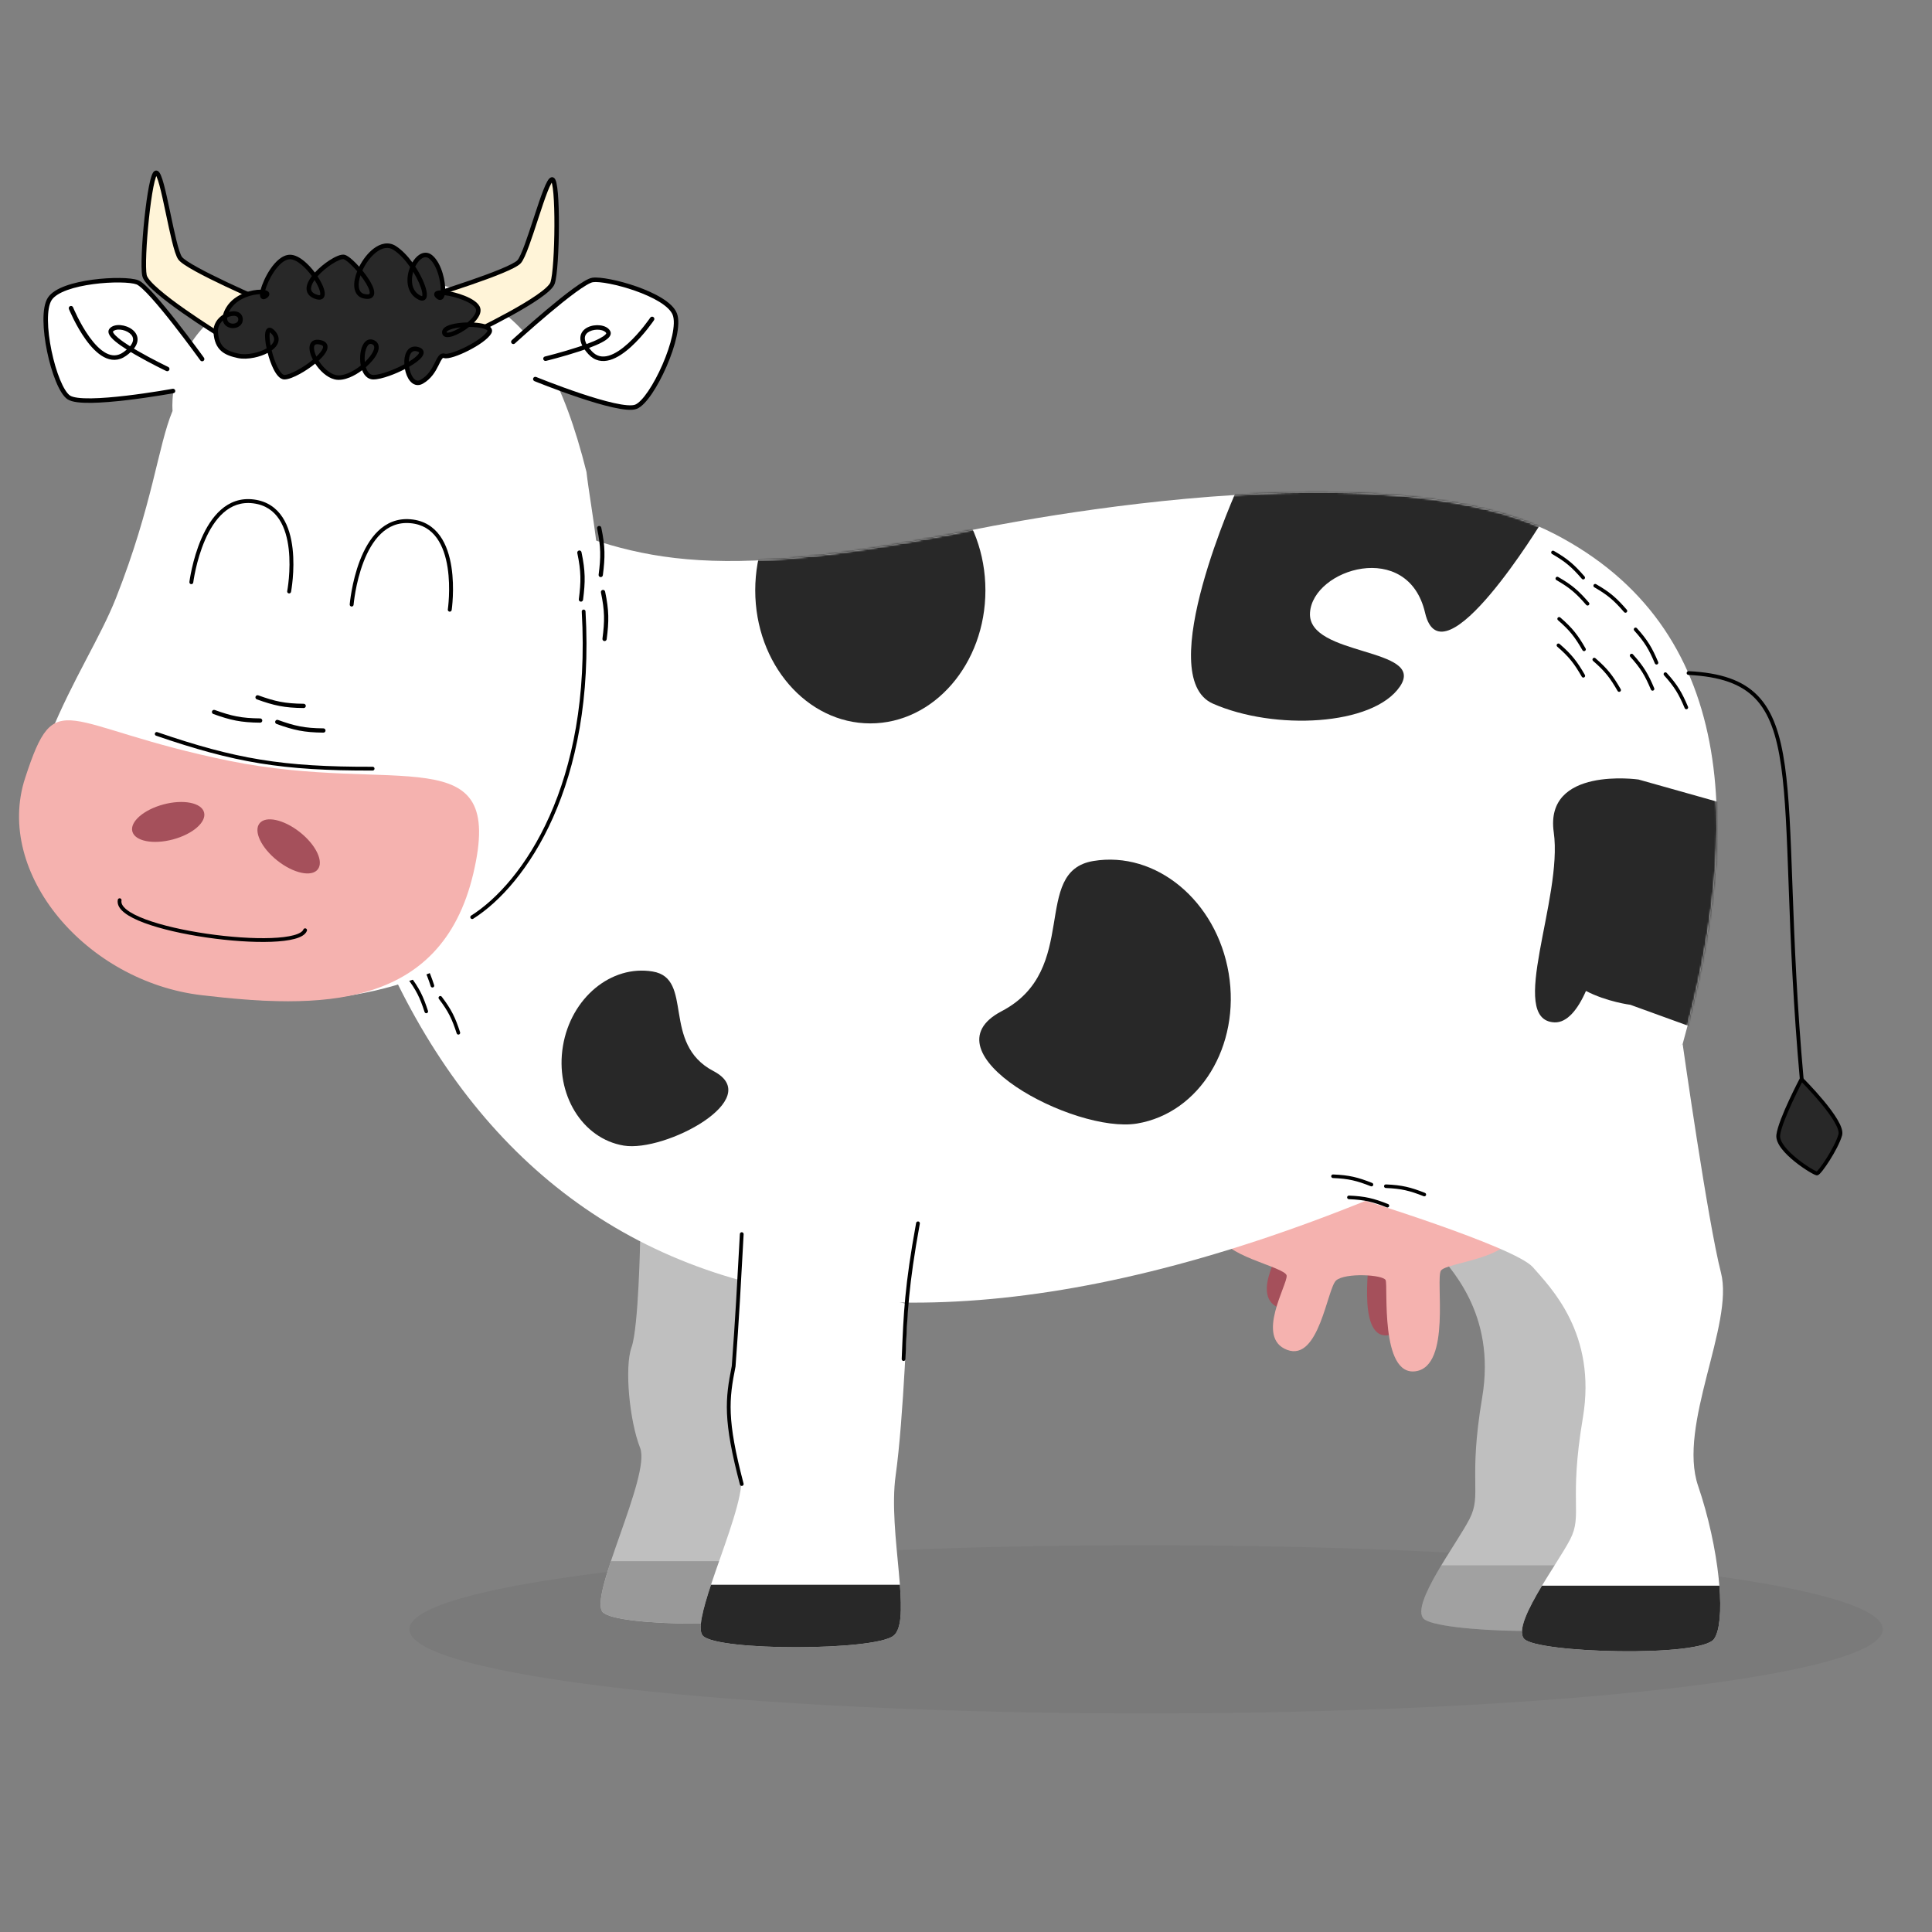 <svg width="1024" height="1024" viewBox="0 0 1024 1024" fill="none" xmlns="http://www.w3.org/2000/svg">
<rect x="0" y="0" width="1024" height="1024" fill="#808080" stroke="none"/>
<path d="M997.923 863.573C997.923 888.19 823.108 908.147 607.462 908.147C391.816 908.147 217 888.19 217 863.573C217 838.956 391.816 819 607.462 819C823.108 819 997.923 838.956 997.923 863.573Z" fill="black" fill-opacity="0.05"/>
<path d="M421.678 769.471C425.937 739.173 428.066 678.742 428.066 678.742L339.302 656.96C339.302 656.96 338.483 703.635 334.716 714.116C330.95 724.598 333.57 752.93 339.302 767.506C345.034 782.081 311.789 846.279 319.486 854.468C327.183 862.656 410.379 862.493 420.532 854.468C430.686 846.443 417.42 799.768 421.678 769.471Z" fill="#BFBFBF"/>
<path d="M319.486 854.468C327.183 862.656 410.379 862.493 420.532 854.468C424.856 851.051 424.933 840.627 423.925 827.444H323.802C319.435 840.586 316.617 851.416 319.486 854.468Z" fill="#999999"/>
<path d="M858.786 663.778C851.744 636.428 838.478 542.588 838.478 542.588L661.442 622.999C664.241 623.551 749.665 650.068 759.049 660.83C768.434 671.592 793.114 696.041 785.58 740.75C778.047 785.46 785.58 792.01 778.866 805.112C772.151 818.214 747.749 850.313 754.464 857.846C761.178 865.38 848.468 867.836 855.183 857.846C861.897 847.856 857.639 808.879 846.667 776.78C835.694 744.681 865.828 691.128 858.786 663.778Z" fill="#BFBFBF"/>
<path d="M754.464 857.846C761.178 865.38 848.468 867.836 855.183 857.846C858.232 853.31 859.018 842.795 857.941 829.661H763.928C756.724 841.66 750.696 853.619 754.464 857.846Z" fill="#282828" fill-opacity="0.2"/>
<path d="M680.373 656.156C680.286 651.823 649.939 643.579 652.917 633.571C655.895 623.562 688.441 590.566 719.725 595.172C751.008 599.778 784.918 625.318 786.643 640.416C788.368 655.514 754.812 655.064 751.788 659.026C748.763 662.989 751.994 706.49 735.228 707.776C718.462 709.063 726.694 664.634 725.814 661.821C724.935 659.009 707.498 656.674 702.969 660.25C698.441 663.825 691.163 699.879 676.958 692.774C662.753 685.669 680.46 660.488 680.373 656.156Z" fill="#A5505B"/>
<path d="M681.947 676.094C681.36 671.477 645.816 665.109 648.085 654.189C650.354 643.27 683.763 605.447 719.966 607.857C756.169 610.267 797.727 634.808 801.395 650.783C805.063 666.758 766.736 668.966 763.732 673.437C760.729 677.908 769.314 724.075 750.334 726.791C731.354 729.507 735.74 681.431 734.42 678.5C733.1 675.569 712.946 674.474 708.184 678.653C703.421 682.831 699.18 721.893 682.176 715.448C665.173 709.002 682.535 680.711 681.947 676.094Z" fill="#F5B2AF"/>
<path d="M891.812 553.434C513.897 770.915 292.401 711.144 202 502.5L269.513 268.891C332.35 293.905 363.284 310.801 505.179 282.975C505.179 282.975 727.907 233.352 823.877 282.975C919.847 332.597 924.289 437.119 891.812 553.434Z" fill="white"/>
<mask id="mask0_563_1846" style="mask-type:alpha" maskUnits="userSpaceOnUse" x="217" y="260" width="694" height="435">
<path d="M891.812 553.434C513.897 770.915 307.671 720.243 217.27 511.599L269.513 268.89C332.35 293.904 363.284 310.801 505.179 282.975C505.179 282.975 727.907 233.352 823.877 282.975C919.847 332.597 924.289 437.119 891.812 553.434Z" fill="white"/>
</mask>
<g mask="url(#mask0_563_1846)">
<path d="M522.288 312.888C522.288 351.841 494.978 383.418 461.289 383.418C427.6 383.418 400.29 351.841 400.29 312.888C400.29 273.935 427.6 242.358 461.289 242.358C494.978 242.358 522.288 273.935 522.288 312.888Z" fill="#282828"/>
<path d="M530.893 535.955C572.91 513.992 546.233 461.894 579.463 456.354C612.693 450.814 644.824 477.471 651.23 515.893C657.636 554.315 635.89 589.954 602.66 595.494C569.43 601.034 488.877 557.918 530.893 535.955Z" fill="#282828"/>
<path d="M378.162 567.705C350.303 553.143 367.991 518.6 345.958 514.926C323.925 511.253 302.62 528.927 298.373 554.403C294.126 579.879 308.544 603.509 330.577 607.182C352.61 610.856 406.021 582.268 378.162 567.705Z" fill="#282828"/>
<path d="M642.856 372.934C610.45 358.637 656.2 258.084 656.2 258.084L716.246 203.28L817.752 275.717C817.752 275.717 764.378 363.879 755.323 324.802C746.268 285.724 695.754 301.451 694.324 324.802C692.894 348.153 756.276 342.911 741.979 363.879C727.683 384.848 675.262 387.23 642.856 372.934Z" fill="#282828"/>
<path d="M823.519 441.099C818.541 406.032 868.435 413.158 868.435 413.158L946.686 435.196L938.797 559.647L864.142 532.566C864.142 532.566 851.641 530.99 840.594 525.223C836.291 535.056 830.563 542.156 823.913 541.877C798.557 540.814 828.496 476.167 823.519 441.099Z" fill="#282828"/>
</g>
<path d="M474.717 781.984C478.976 751.687 481.105 691.255 481.105 691.255L392.341 669.474C392.341 669.474 391.522 716.149 387.755 726.63C383.989 737.111 386.609 765.444 392.341 780.019C398.073 794.595 364.828 858.793 372.525 866.981C380.222 875.17 463.418 875.006 473.571 866.981C483.725 858.957 470.459 812.282 474.717 781.984Z" fill="white"/>
<path d="M372.525 866.981C380.222 875.17 463.418 875.006 473.571 866.981C477.895 863.565 477.972 853.141 476.964 839.957H376.842C372.474 853.099 369.656 863.93 372.525 866.981Z" fill="#282828"/>
<path d="M912.149 674.551C905.107 647.201 891.841 553.361 891.841 553.361L714.805 633.772C717.605 634.324 803.028 660.841 812.413 671.603C821.797 682.365 846.477 706.814 838.943 751.523C831.41 796.233 838.943 802.784 832.229 815.885C825.514 828.987 801.112 861.086 807.827 868.619C814.542 876.153 901.831 878.609 908.546 868.619C915.261 858.629 911.003 819.652 900.03 787.553C889.057 755.454 919.191 701.901 912.149 674.551Z" fill="white"/>
<path d="M807.827 868.619C814.541 876.153 901.831 878.609 908.546 868.619C911.595 864.083 912.382 853.568 911.304 840.434H817.291C810.087 852.433 804.06 864.393 807.827 868.619Z" fill="#282828"/>
<path fill-rule="evenodd" clip-rule="evenodd" d="M393.201 653.103C393.753 653.136 394.173 653.61 394.139 654.161C394.022 656.102 393.857 659.191 393.644 663.164C392.916 676.745 391.634 700.647 389.849 724.23L389.845 724.291L389.833 724.352C388.081 733.07 386.931 740.063 387.317 749.103C387.702 758.16 389.632 769.317 394.108 786.329C394.249 786.863 393.93 787.41 393.396 787.55C392.862 787.691 392.315 787.372 392.174 786.838C387.684 769.771 385.713 758.454 385.318 749.188C384.924 739.925 386.106 732.754 387.86 724.018C389.64 700.482 390.917 676.659 391.645 663.082C391.859 659.097 392.025 655.994 392.143 654.041C392.176 653.49 392.65 653.07 393.201 653.103Z" fill="black"/>
<path fill-rule="evenodd" clip-rule="evenodd" d="M486.726 647.399C487.269 647.498 487.629 648.018 487.53 648.562C481.493 681.683 480.903 696.22 480 718.421C479.974 719.068 479.948 719.722 479.921 720.383C479.898 720.935 479.432 721.364 478.881 721.341C478.329 721.319 477.9 720.853 477.922 720.301C477.949 719.645 477.975 718.997 478.001 718.354C478.906 696.1 479.501 681.461 485.562 648.203C485.661 647.66 486.182 647.3 486.726 647.399Z" fill="black"/>
<path fill-rule="evenodd" clip-rule="evenodd" d="M893.959 356.682C893.987 356.13 894.456 355.705 895.008 355.732C912.095 356.579 923.738 360.569 931.683 368.778C939.604 376.961 943.681 389.17 946.057 406.04C948.316 422.086 949.056 442.538 949.979 468.073C950.027 469.399 950.075 470.74 950.125 472.094C951.122 499.536 952.422 532.714 956 572.521C956.049 573.071 955.644 573.557 955.093 573.606C954.543 573.656 954.057 573.25 954.008 572.7C950.425 532.837 949.123 499.615 948.126 472.167C948.078 470.836 948.03 469.518 947.983 468.214C947.057 442.612 946.321 422.259 944.076 406.319C941.716 389.557 937.711 377.882 930.246 370.169C922.807 362.483 911.764 358.565 894.909 357.73C894.357 357.702 893.932 357.233 893.959 356.682Z" fill="black"/>
<path d="M975.372 601.561C977.425 594.426 954.839 572 954.839 572C954.839 572 943.545 593.406 942.518 601.561C941.492 609.716 961.6 622.113 963.052 621.948C964.504 621.784 973.319 608.697 975.372 601.561Z" fill="#282828"/>
<path fill-rule="evenodd" clip-rule="evenodd" d="M955.543 571.29L954.839 572L953.954 571.533L954.585 570.339L955.543 571.29ZM955.093 573.68C954.796 574.255 954.407 575.017 953.951 575.922C952.88 578.05 951.441 580.97 949.971 584.143C948.5 587.318 947.003 590.735 945.811 593.858C944.611 597.004 943.751 599.775 943.511 601.686C943.306 603.316 944.158 605.345 945.884 607.603C947.579 609.82 949.974 612.072 952.484 614.096C954.987 616.116 957.569 617.88 959.608 619.126C960.629 619.749 961.502 620.236 962.154 620.557C962.474 620.715 962.725 620.826 962.905 620.893C962.983 620.827 963.083 620.736 963.204 620.614C963.548 620.266 963.992 619.748 964.513 619.081C965.549 617.753 966.832 615.908 968.141 613.835C970.774 609.664 973.426 604.709 974.411 601.285C974.587 600.675 974.525 599.773 974.128 598.551C973.738 597.351 973.063 595.96 972.168 594.439C970.38 591.402 967.788 587.977 965.106 584.743C962.429 581.516 959.685 578.506 957.608 576.301C956.572 575.201 955.703 574.303 955.093 573.68ZM962.75 621.008C962.75 621.007 962.754 621.005 962.761 621.002C962.754 621.006 962.75 621.008 962.75 621.008ZM976.031 597.933C976.476 599.304 976.671 600.664 976.333 601.838C975.265 605.549 972.483 610.705 969.832 614.903C968.499 617.014 967.178 618.917 966.089 620.312C965.547 621.007 965.048 621.594 964.625 622.021C964.414 622.234 964.203 622.426 964 622.576C963.834 622.698 963.533 622.9 963.165 622.942C962.947 622.967 962.749 622.928 962.635 622.901C962.5 622.87 962.36 622.824 962.225 622.774C961.952 622.673 961.627 622.528 961.268 622.351C960.546 621.994 959.618 621.475 958.566 620.832C956.459 619.545 953.805 617.732 951.228 615.653C948.657 613.579 946.127 611.213 944.295 608.818C942.495 606.463 941.218 603.884 941.526 601.436C941.799 599.27 942.736 596.307 943.942 593.146C945.157 589.962 946.675 586.498 948.156 583.302C949.638 580.104 951.087 577.163 952.165 575.022C952.704 573.952 953.151 573.081 953.463 572.477C953.619 572.175 953.742 571.939 953.825 571.779L953.921 571.597L953.954 571.533C953.954 571.533 953.954 571.533 954.839 572C955.543 571.29 955.543 571.29 955.543 571.29L955.561 571.308L955.61 571.357C955.654 571.401 955.718 571.465 955.801 571.549C955.968 571.717 956.211 571.963 956.52 572.278C957.137 572.909 958.016 573.818 959.064 574.93C961.158 577.153 963.932 580.196 966.645 583.466C969.353 586.731 972.023 590.251 973.892 593.425C974.826 595.01 975.578 596.541 976.031 597.933Z" fill="black"/>
<path fill-rule="evenodd" clip-rule="evenodd" d="M822.279 292.334C822.537 291.878 823.116 291.72 823.573 291.982C831.068 296.285 834.526 299.4 839.856 305.542C840.201 305.94 840.162 306.542 839.767 306.886C839.373 307.231 838.773 307.187 838.428 306.789C833.217 300.784 829.921 297.816 822.638 293.635C822.182 293.373 822.021 292.791 822.279 292.334Z" fill="black"/>
<path fill-rule="evenodd" clip-rule="evenodd" d="M824.58 306.169C824.837 305.712 825.417 305.555 825.873 305.817C833.369 310.12 836.827 313.235 842.156 319.377C842.501 319.775 842.462 320.377 842.068 320.721C841.673 321.065 841.074 321.022 840.728 320.623C835.517 314.618 832.221 311.651 824.939 307.47C824.482 307.208 824.322 306.626 824.58 306.169Z" fill="black"/>
<path fill-rule="evenodd" clip-rule="evenodd" d="M844.659 309.977C844.917 309.52 845.496 309.362 845.953 309.625C853.448 313.928 856.906 317.043 862.236 323.184C862.581 323.582 862.541 324.184 862.147 324.529C861.753 324.873 861.153 324.829 860.808 324.431C855.597 318.426 852.301 315.459 845.018 311.278C844.562 311.016 844.401 310.433 844.659 309.977Z" fill="black"/>
<path fill-rule="evenodd" clip-rule="evenodd" d="M866.246 332.882C866.633 332.528 867.232 332.558 867.585 332.948C873.378 339.363 875.7 343.396 878.864 350.887C879.069 351.373 878.845 351.932 878.363 352.138C877.881 352.343 877.325 352.115 877.12 351.63C874.027 344.305 871.812 340.463 866.184 334.231C865.832 333.84 865.859 333.236 866.246 332.882Z" fill="black"/>
<path fill-rule="evenodd" clip-rule="evenodd" d="M864.145 346.749C864.532 346.395 865.132 346.424 865.484 346.815C871.277 353.229 873.6 357.262 876.763 364.753C876.968 365.239 876.744 365.799 876.263 366.004C875.781 366.209 875.224 365.982 875.019 365.496C871.926 358.172 869.712 354.329 864.084 348.097C863.731 347.707 863.759 347.103 864.145 346.749Z" fill="black"/>
<path fill-rule="evenodd" clip-rule="evenodd" d="M882.056 356.592C882.443 356.238 883.043 356.268 883.395 356.658C889.188 363.072 891.511 367.106 894.674 374.597C894.879 375.082 894.655 375.642 894.174 375.847C893.692 376.052 893.135 375.825 892.93 375.339C889.837 368.015 887.623 364.172 881.995 357.94C881.642 357.55 881.67 356.946 882.056 356.592Z" fill="black"/>
<path fill-rule="evenodd" clip-rule="evenodd" d="M825.654 327.378C825.995 326.979 826.593 326.935 826.991 327.279C833.53 332.931 836.332 336.648 840.394 343.692C840.657 344.149 840.503 344.732 840.051 344.995C839.598 345.258 839.018 345.101 838.754 344.644C834.783 337.756 832.112 334.215 825.759 328.724C825.361 328.38 825.314 327.778 825.654 327.378Z" fill="black"/>
<path fill-rule="evenodd" clip-rule="evenodd" d="M825.278 341.398C825.618 340.999 826.216 340.955 826.614 341.299C833.153 346.951 835.955 350.667 840.017 357.712C840.28 358.168 840.126 358.752 839.674 359.015C839.221 359.277 838.641 359.12 838.377 358.664C834.406 351.776 831.735 348.235 825.382 342.744C824.984 342.4 824.937 341.797 825.278 341.398Z" fill="black"/>
<path fill-rule="evenodd" clip-rule="evenodd" d="M844.265 348.961C844.605 348.562 845.204 348.517 845.602 348.861C852.141 354.513 854.942 358.23 859.004 365.274C859.267 365.731 859.114 366.314 858.661 366.577C858.208 366.84 857.628 366.683 857.365 366.226C853.393 359.339 850.722 355.798 844.37 350.306C843.972 349.962 843.925 349.36 844.265 348.961Z" fill="black"/>
<path fill-rule="evenodd" clip-rule="evenodd" d="M219.048 503.144C219.463 502.824 220.058 502.904 220.377 503.323C225.608 510.203 227.582 514.418 230.102 522.149C230.265 522.65 229.994 523.189 229.497 523.353C229 523.517 228.464 523.243 228.301 522.742C225.837 515.183 223.955 511.167 218.873 504.482C218.554 504.063 218.633 503.464 219.048 503.144Z" fill="black"/>
<path fill-rule="evenodd" clip-rule="evenodd" d="M215.784 516.784C216.2 516.464 216.795 516.544 217.113 516.963C222.344 523.843 224.318 528.058 226.838 535.789C227.001 536.29 226.731 536.829 226.234 536.993C225.736 537.157 225.201 536.883 225.037 536.382C222.573 528.823 220.691 524.807 215.609 518.122C215.291 517.703 215.369 517.104 215.784 516.784Z" fill="black"/>
<path fill-rule="evenodd" clip-rule="evenodd" d="M232.802 528.103C233.217 527.783 233.812 527.863 234.13 528.282C239.361 535.163 241.335 539.377 243.855 547.109C244.018 547.61 243.748 548.149 243.251 548.313C242.753 548.476 242.218 548.203 242.055 547.702C239.59 540.142 237.708 536.126 232.626 529.442C232.308 529.023 232.386 528.424 232.802 528.103Z" fill="black"/>
<path fill-rule="evenodd" clip-rule="evenodd" d="M705.563 623.4C705.58 622.876 706.02 622.468 706.546 622.489C715.182 622.834 719.69 623.994 727.256 626.971C727.747 627.164 727.991 627.716 727.8 628.204C727.61 628.691 727.058 628.93 726.568 628.737C719.169 625.826 714.874 624.722 706.483 624.387C705.958 624.366 705.545 623.924 705.563 623.4Z" fill="black"/>
<path fill-rule="evenodd" clip-rule="evenodd" d="M714.006 634.598C714.023 634.074 714.464 633.666 714.99 633.687C723.626 634.032 728.133 635.192 735.7 638.17C736.19 638.363 736.434 638.914 736.244 639.402C736.054 639.89 735.502 640.129 735.011 639.936C727.613 637.025 723.317 635.92 714.927 635.585C714.401 635.564 713.989 635.122 714.006 634.598Z" fill="black"/>
<path fill-rule="evenodd" clip-rule="evenodd" d="M733.568 628.679C733.585 628.154 734.025 627.747 734.551 627.768C743.187 628.112 747.694 629.273 755.261 632.25C755.752 632.443 755.995 632.995 755.805 633.483C755.615 633.97 755.063 634.209 754.573 634.016C747.174 631.105 742.879 630 734.488 629.665C733.962 629.644 733.55 629.203 733.568 628.679Z" fill="black"/>
<path d="M179.414 146.117C84.638 151.778 91.464 217.757 91.464 217.757C83.621 236.628 81.05 267.261 61.492 316.92C53.332 337.639 38.7 359.83 26.525 389.539C-35.2 546.37 212.129 562.462 268.729 485.776C342.274 393.141 315.16 288.603 310.852 250.162C286.501 152.87 248.772 148.221 179.414 146.117Z" fill="white"/>
<path fill-rule="evenodd" clip-rule="evenodd" d="M239.397 323.319C239.397 323.32 239.397 323.32 238.375 323.169L239.397 323.32C239.313 323.885 238.788 324.275 238.224 324.191C237.66 324.108 237.27 323.582 237.354 323.017L237.355 323.012L237.358 322.99L237.37 322.9C237.382 322.819 237.398 322.698 237.418 322.538C237.459 322.219 237.515 321.748 237.578 321.145C237.702 319.941 237.851 318.213 237.945 316.132C238.132 311.963 238.099 306.399 237.225 300.777C236.349 295.144 234.642 289.535 231.542 285.211C228.469 280.924 224.011 277.867 217.491 277.295C210.983 276.724 205.895 279.048 201.871 282.902C197.817 286.783 194.842 292.224 192.68 297.827C190.523 303.419 189.205 309.098 188.426 313.39C188.038 315.533 187.784 317.324 187.629 318.577C187.551 319.203 187.497 319.695 187.463 320.028C187.446 320.195 187.434 320.322 187.426 320.407L187.418 320.502L187.416 320.525L187.416 320.53C187.416 320.53 187.416 320.53 187.416 320.53C187.369 321.099 186.87 321.523 186.302 321.476C185.734 321.43 185.311 320.931 185.357 320.362L186.386 320.446C185.357 320.362 185.357 320.361 185.357 320.361L185.358 320.359L185.358 320.351L185.361 320.323L185.37 320.218C185.378 320.127 185.391 319.993 185.409 319.819C185.444 319.471 185.499 318.964 185.579 318.322C185.739 317.036 185.998 315.207 186.395 313.02C187.187 308.652 188.534 302.836 190.754 297.082C192.969 291.339 196.081 285.585 200.443 281.408C204.835 277.203 210.49 274.605 217.671 275.236C224.841 275.865 229.826 279.272 233.219 284.006C236.585 288.701 238.365 294.668 239.265 300.46C240.167 306.263 240.199 311.975 240.008 316.225C239.912 318.353 239.76 320.121 239.632 321.359C239.567 321.978 239.509 322.465 239.467 322.799C239.445 322.966 239.428 323.095 239.416 323.183L239.402 323.283L239.398 323.31L239.397 323.317L239.397 323.319Z" fill="black"/>
<path fill-rule="evenodd" clip-rule="evenodd" d="M154.253 313.693C154.253 313.694 154.253 313.694 153.239 313.5L154.253 313.694C154.146 314.255 153.605 314.622 153.045 314.515C152.485 314.408 152.118 313.866 152.225 313.306L152.226 313.3L152.23 313.278L152.247 313.189C152.261 313.108 152.283 312.988 152.31 312.829C152.364 312.512 152.44 312.044 152.527 311.445C152.703 310.246 152.924 308.527 153.105 306.451C153.468 302.293 153.668 296.733 153.031 291.08C152.393 285.414 150.923 279.739 148.007 275.287C145.118 270.876 140.792 267.634 134.302 266.787C127.824 265.942 122.642 268.05 118.46 271.731C114.246 275.438 111.045 280.749 108.65 286.256C106.26 291.752 104.704 297.371 103.746 301.626C103.267 303.751 102.939 305.529 102.73 306.775C102.626 307.397 102.552 307.886 102.504 308.218C102.48 308.384 102.463 308.51 102.451 308.595L102.439 308.689L102.436 308.712L102.435 308.717C102.435 308.717 102.435 308.717 102.435 308.717C102.365 309.283 101.849 309.686 101.283 309.616C100.717 309.545 100.316 309.029 100.386 308.462L101.411 308.59C100.386 308.462 100.386 308.462 100.386 308.461L100.387 308.459L100.388 308.451L100.391 308.424L100.405 308.319C100.417 308.229 100.435 308.095 100.46 307.922C100.51 307.576 100.587 307.072 100.694 306.433C100.907 305.156 101.243 303.339 101.731 301.171C102.707 296.84 104.297 291.086 106.757 285.431C109.211 279.786 112.562 274.168 117.096 270.178C121.661 266.162 127.42 263.805 134.569 264.737C141.705 265.668 146.543 269.282 149.734 274.154C152.899 278.987 154.427 285.024 155.083 290.848C155.74 296.685 155.532 302.393 155.162 306.631C154.977 308.753 154.751 310.512 154.571 311.744C154.48 312.36 154.402 312.845 154.345 313.176C154.317 313.342 154.294 313.47 154.279 313.557L154.26 313.657L154.255 313.684L154.254 313.691L154.253 313.693Z" fill="black"/>
<path d="M337.128 215.563C328.401 219.118 283.723 200.907 283.723 200.907L272.084 181.177C272.084 181.177 306.699 149.525 314.076 148.389C321.453 147.253 353.56 155.811 357.668 166.521C361.776 177.231 345.854 212.008 337.128 215.563Z" fill="white"/>
<path fill-rule="evenodd" clip-rule="evenodd" d="M350.787 157.996C354.539 160.317 357.607 163.034 358.78 166.094C359.942 169.123 359.64 173.608 358.583 178.456C357.511 183.373 355.604 188.911 353.303 194.201C351.002 199.491 348.288 204.573 345.583 208.574C344.231 210.574 342.867 212.325 341.543 213.701C340.234 215.061 338.893 216.131 337.577 216.667C336.216 217.221 334.328 217.303 332.236 217.142C330.1 216.979 327.578 216.546 324.842 215.936C319.367 214.716 312.919 212.757 306.774 210.698C300.623 208.637 294.749 206.466 290.415 204.81C288.247 203.982 286.463 203.283 285.22 202.79C284.599 202.544 284.113 202.349 283.782 202.216C283.616 202.15 283.49 202.098 283.404 202.064L283.274 202.011C283.273 202.011 283.273 202.011 283.723 200.907C284.173 199.803 284.173 199.803 284.173 199.803L284.299 199.854C284.383 199.888 284.508 199.939 284.672 200.005C284.999 200.136 285.482 200.33 286.099 200.574C287.334 201.064 289.108 201.759 291.265 202.583C295.581 204.231 301.422 206.391 307.531 208.438C313.647 210.487 320.004 212.415 325.361 213.609C328.04 214.207 330.44 214.614 332.418 214.766C334.44 214.921 335.857 214.794 336.677 214.459C337.542 214.107 338.608 213.312 339.825 212.048C341.025 210.8 342.305 209.167 343.608 207.239C346.214 203.385 348.861 198.437 351.117 193.25C353.374 188.062 355.223 182.675 356.253 177.948C357.299 173.152 357.447 169.274 356.554 166.948C355.674 164.652 353.188 162.284 349.533 160.023C345.928 157.793 341.385 155.788 336.701 154.137C332.023 152.487 327.245 151.205 323.191 150.406C319.081 149.596 315.875 149.318 314.257 149.567C313.583 149.671 312.41 150.177 310.759 151.151C309.154 152.097 307.232 153.401 305.105 154.954C300.855 158.057 295.861 162.1 291.081 166.121C286.303 170.14 281.755 174.124 278.399 177.105C276.722 178.595 275.343 179.834 274.384 180.7C273.905 181.133 273.53 181.472 273.276 181.703L272.986 181.967L272.888 182.057C272.888 182.057 272.888 182.057 272.181 181.284L272.888 182.057C272.402 182.501 271.648 182.467 271.204 181.982C270.76 181.496 270.793 180.742 271.279 180.298L272.009 181.096C271.279 180.298 271.279 180.298 271.279 180.298L271.38 180.206L271.672 179.939C271.929 179.707 272.305 179.365 272.786 178.93C273.749 178.061 275.133 176.818 276.816 175.323C280.181 172.333 284.747 168.334 289.546 164.297C294.342 160.263 299.384 156.18 303.699 153.029C305.856 151.454 307.848 150.099 309.548 149.097C311.202 148.122 312.724 147.391 313.894 147.211C315.965 146.892 319.539 147.257 323.652 148.067C327.821 148.888 332.71 150.202 337.494 151.888C342.272 153.573 346.987 155.645 350.787 157.996ZM282.619 200.457C282.868 199.847 283.564 199.555 284.173 199.803L283.723 200.907L283.274 202.011C282.664 201.762 282.371 201.066 282.619 200.457Z" fill="black"/>
<path fill-rule="evenodd" clip-rule="evenodd" d="M346.3 168.046C346.846 168.414 346.991 169.155 346.624 169.701L345.635 169.035C346.624 169.701 346.624 169.7 346.624 169.701L346.622 169.703L346.606 169.727L346.559 169.797C346.517 169.857 346.456 169.946 346.376 170.061C346.217 170.29 345.983 170.622 345.682 171.039C345.081 171.872 344.209 173.046 343.126 174.412C340.963 177.139 337.939 180.657 334.517 183.771C331.117 186.866 327.223 189.658 323.315 190.801C321.344 191.377 319.329 191.545 317.362 191.083C315.385 190.62 313.538 189.538 311.887 187.747C311.103 186.896 310.432 186.071 309.869 185.272C308.979 185.585 308.078 185.891 307.175 186.189C302.812 187.629 298.367 188.9 295.016 189.81C293.34 190.265 291.935 190.631 290.949 190.883C290.456 191.009 290.067 191.106 289.801 191.172C289.668 191.205 289.566 191.231 289.497 191.248L289.391 191.274C289.391 191.274 289.39 191.274 289.108 190.115C288.826 188.957 288.826 188.957 288.826 188.957L288.851 188.951L288.926 188.932C288.994 188.916 289.094 188.891 289.225 188.858C289.486 188.793 289.87 188.697 290.358 188.572C291.335 188.323 292.728 187.96 294.391 187.509C297.719 186.605 302.12 185.347 306.427 183.925C307.161 183.682 307.891 183.435 308.612 183.185C307.847 181.643 307.521 180.213 307.594 178.899C307.739 176.289 309.424 174.512 311.453 173.503C313.464 172.503 315.944 172.171 318.121 172.442C320.237 172.705 322.434 173.597 323.417 175.442C324.143 176.806 323.445 178.089 322.613 178.962C321.761 179.855 320.445 180.708 318.921 181.51C317.051 182.496 314.72 183.482 312.203 184.426C312.613 184.965 313.089 185.534 313.64 186.131C315 187.608 316.438 188.418 317.905 188.762C319.382 189.109 320.97 189.001 322.646 188.512C326.03 187.523 329.601 185.022 332.913 182.007C336.204 179.011 339.139 175.602 341.258 172.929C342.316 171.596 343.166 170.451 343.75 169.642C344.042 169.237 344.268 168.917 344.419 168.699C344.495 168.589 344.553 168.506 344.591 168.45L344.633 168.388L344.643 168.373L344.646 168.37C345.013 167.823 345.754 167.678 346.3 168.046ZM310.874 182.376C313.519 181.399 315.933 180.39 317.81 179.4C319.271 178.63 320.309 177.922 320.888 177.315C321.175 177.014 321.285 176.805 321.319 176.692C321.341 176.618 321.333 176.6 321.313 176.562C320.877 175.743 319.659 175.036 317.827 174.808C316.056 174.587 314.055 174.872 312.515 175.638C310.993 176.395 310.057 177.534 309.974 179.033C309.925 179.909 310.159 181.02 310.874 182.376ZM289.108 190.115L288.826 188.957C288.187 189.112 287.794 189.757 287.95 190.397C288.106 191.037 288.752 191.429 289.391 191.274L289.108 190.115Z" fill="black"/>
<path d="M95.476 136.853C99.484 142.393 141.423 160.392 141.423 160.392L116.701 177.613C116.701 177.613 78.326 154.003 76.592 146.058C74.859 138.112 79.354 91.405 82.801 91.585C86.248 91.766 91.469 131.314 95.476 136.853Z" fill="#FFF4D8"/>
<path fill-rule="evenodd" clip-rule="evenodd" d="M92.79 133.699C93.325 135.315 93.891 136.696 94.51 137.552C95.151 138.437 96.414 139.428 97.939 140.447C99.51 141.496 101.511 142.673 103.773 143.914C108.299 146.397 113.942 149.178 119.443 151.778C124.947 154.379 130.324 156.806 134.323 158.583C136.323 159.471 137.98 160.197 139.137 160.701C139.715 160.953 140.168 161.149 140.478 161.283L140.952 161.487C140.952 161.487 140.952 161.487 141.422 160.392C141.892 159.297 141.891 159.297 141.891 159.297L141.89 159.296L141.773 159.245L141.422 159.094C141.115 158.962 140.664 158.766 140.088 158.515C138.935 158.013 137.284 157.289 135.29 156.404C131.301 154.632 125.942 152.213 120.461 149.623C114.976 147.03 109.383 144.273 104.919 141.823C102.685 140.598 100.752 139.459 99.262 138.464C97.727 137.439 96.803 136.654 96.441 136.155C96.058 135.626 95.585 134.559 95.053 132.951C94.534 131.382 93.997 129.416 93.446 127.184C92.446 123.124 91.42 118.256 90.4 113.414C90.298 112.93 90.196 112.446 90.094 111.964C88.977 106.671 87.869 101.502 86.822 97.644C86.3 95.721 85.78 94.072 85.264 92.882C85.009 92.292 84.729 91.754 84.416 91.342C84.144 90.984 83.634 90.435 82.862 90.395C82.395 90.37 82.015 90.554 81.753 90.754C81.498 90.948 81.302 91.192 81.151 91.42C80.848 91.876 80.585 92.481 80.349 93.151C79.87 94.51 79.406 96.418 78.963 98.673C78.074 103.2 77.239 109.308 76.568 115.648C75.897 121.992 75.388 128.596 75.155 134.118C75.038 136.879 74.991 139.38 75.028 141.449C75.064 143.493 75.183 145.194 75.427 146.311C75.712 147.617 76.678 149.048 77.911 150.474C79.179 151.941 80.868 153.557 82.809 155.241C86.696 158.611 91.694 162.334 96.611 165.79C101.534 169.25 106.399 172.459 110.032 174.802C111.849 175.973 113.359 176.929 114.415 177.593C114.943 177.924 115.358 178.183 115.641 178.359C115.727 178.412 115.801 178.458 115.862 178.496C115.902 178.52 115.936 178.541 115.964 178.559L116.076 178.628C116.076 178.628 116.077 178.628 116.701 177.613C117.325 176.598 117.325 176.598 117.325 176.598L117.323 176.597L117.217 176.531C117.191 176.515 117.16 176.496 117.124 176.474C117.063 176.436 116.987 176.389 116.898 176.334C116.618 176.16 116.207 175.903 115.682 175.574C114.633 174.915 113.131 173.964 111.323 172.798C107.706 170.466 102.869 167.276 97.981 163.84C93.088 160.401 88.167 156.731 84.371 153.44C82.471 151.793 80.877 150.261 79.714 148.915C78.517 147.53 77.905 146.485 77.756 145.804C77.567 144.935 77.447 143.438 77.411 141.408C77.375 139.402 77.421 136.952 77.537 134.22C77.767 128.756 78.272 122.203 78.939 115.9C79.606 109.592 80.432 103.562 81.302 99.133C81.738 96.911 82.177 95.138 82.597 93.945C82.683 93.702 82.763 93.495 82.839 93.319C82.913 93.464 82.992 93.633 83.077 93.828C83.522 94.857 84.007 96.371 84.521 98.267C85.547 102.048 86.641 107.146 87.762 112.455C87.864 112.939 87.966 113.425 88.069 113.911C89.087 118.743 90.121 123.652 91.132 127.753C91.689 130.011 92.243 132.045 92.79 133.699ZM82.416 92.669C82.416 92.669 82.421 92.674 82.432 92.682C82.421 92.672 82.416 92.668 82.416 92.669ZM142.517 160.862C142.777 160.257 142.496 159.556 141.891 159.297L141.422 160.392L140.952 161.487C141.557 161.747 142.258 161.467 142.517 160.862ZM117.716 178.238C118.061 177.677 117.885 176.943 117.325 176.598L116.701 177.613L116.076 178.628C116.637 178.973 117.371 178.799 117.716 178.238Z" fill="black"/>
<path d="M36.44 210.633C44.254 215.902 91.71 207.238 91.71 207.238L107.14 190.313C107.14 190.313 79.736 152.234 72.748 149.61C65.76 146.985 32.583 148.779 26.37 158.42C20.158 168.061 28.625 205.364 36.44 210.633Z" fill="white"/>
<path fill-rule="evenodd" clip-rule="evenodd" d="M34.849 151.486C30.702 152.988 27.143 155.019 25.368 157.774C23.611 160.5 22.989 164.952 23.032 169.914C23.075 174.947 23.808 180.758 24.978 186.407C26.148 192.057 27.764 197.588 29.593 202.059C30.507 204.294 31.484 206.287 32.499 207.905C33.501 209.505 34.594 210.827 35.773 211.622C36.992 212.443 38.823 212.91 40.904 213.182C43.028 213.46 45.585 213.554 48.388 213.518C53.996 213.445 60.708 212.851 67.144 212.095C73.587 211.339 79.78 210.418 84.361 209.686C86.653 209.321 88.542 209.002 89.859 208.774C90.517 208.661 91.033 208.57 91.385 208.507C91.56 208.476 91.695 208.452 91.786 208.436L91.924 208.411C91.924 208.411 91.925 208.41 91.71 207.238C91.496 206.065 91.496 206.065 91.495 206.065L91.362 206.089C91.273 206.105 91.14 206.129 90.966 206.16C90.619 206.222 90.107 206.312 89.453 206.425C88.144 206.651 86.265 206.968 83.985 207.332C79.424 208.061 73.264 208.976 66.866 209.728C60.461 210.479 53.843 211.063 48.356 211.134C45.611 211.169 43.179 211.075 41.212 210.818C39.201 210.555 37.84 210.141 37.105 209.645C36.331 209.123 35.45 208.126 34.518 206.64C33.598 205.172 32.68 203.311 31.799 201.157C30.037 196.85 28.459 191.465 27.312 185.925C26.165 180.384 25.457 174.733 25.416 169.895C25.373 164.986 26.023 161.159 27.372 159.066C28.703 156.999 31.622 155.191 35.661 153.728C39.647 152.284 44.504 151.253 49.426 150.597C54.343 149.942 59.282 149.666 63.413 149.715C67.602 149.766 70.797 150.15 72.329 150.726C72.967 150.966 74.012 151.702 75.429 152.993C76.807 154.249 78.421 155.919 80.185 157.875C83.71 161.784 87.771 166.765 91.627 171.681C95.48 176.594 99.117 181.427 101.792 185.032C103.129 186.835 104.225 188.33 104.986 189.374C105.367 189.896 105.664 190.305 105.865 190.584L106.095 190.901L106.173 191.009C106.173 191.009 106.173 191.009 107.024 190.397L106.173 191.009C106.557 191.543 107.302 191.665 107.836 191.281C108.371 190.896 108.492 190.151 108.107 189.617L107.23 190.249C108.107 189.617 108.108 189.617 108.107 189.617L108.028 189.506L107.796 189.186C107.593 188.905 107.294 188.494 106.912 187.97C106.147 186.921 105.047 185.421 103.706 183.612C101.024 179.996 97.373 175.145 93.502 170.21C89.634 165.278 85.534 160.248 81.955 156.279C80.166 154.296 78.493 152.561 77.034 151.231C75.615 149.938 74.275 148.91 73.166 148.494C71.205 147.757 67.632 147.382 63.441 147.331C59.192 147.28 54.138 147.564 49.11 148.234C44.088 148.903 39.05 149.964 34.849 151.486ZM92.883 207.024C92.764 206.376 92.143 205.947 91.495 206.065L91.71 207.238L91.924 208.411C92.572 208.292 93.001 207.671 92.883 207.024Z" fill="black"/>
<path fill-rule="evenodd" clip-rule="evenodd" d="M37.185 162.243C36.575 162.491 36.282 163.186 36.529 163.796L37.633 163.347C36.529 163.796 36.529 163.796 36.529 163.796L36.53 163.799L36.533 163.805L36.541 163.826L36.573 163.904C36.602 163.972 36.643 164.071 36.698 164.199C36.807 164.456 36.968 164.829 37.177 165.299C37.595 166.238 38.208 167.566 38.989 169.125C40.547 172.238 42.788 176.301 45.5 180.051C48.194 183.777 51.435 187.309 55.026 189.228C56.838 190.196 58.775 190.774 60.795 190.726C62.825 190.677 64.854 189.997 66.836 188.582C67.778 187.91 68.603 187.24 69.318 186.574C70.125 187.062 70.945 187.547 71.768 188.024C75.743 190.328 79.834 192.483 82.927 194.061C84.475 194.85 85.775 195.496 86.689 195.945C87.146 196.169 87.507 196.344 87.753 196.464C87.877 196.523 87.972 196.569 88.036 196.6L88.109 196.635L88.134 196.647C88.134 196.647 88.135 196.647 88.648 195.571C89.161 194.495 89.161 194.495 89.161 194.495L89.138 194.484L89.068 194.45C89.005 194.42 88.912 194.376 88.791 194.317C88.548 194.2 88.192 194.026 87.74 193.804C86.835 193.36 85.546 192.72 84.01 191.937C80.938 190.37 76.888 188.236 72.963 185.961C72.294 185.573 71.63 185.181 70.976 184.789C72.04 183.436 72.651 182.104 72.849 180.803C73.241 178.218 71.956 176.133 70.176 174.729C68.413 173.338 66.053 172.505 63.867 172.324C61.742 172.147 59.409 172.57 58.069 174.174C57.079 175.36 57.5 176.759 58.136 177.784C58.787 178.833 59.901 179.938 61.227 181.036C62.856 182.384 64.936 183.827 67.207 185.267C66.695 185.711 66.113 186.169 65.452 186.641C63.818 187.808 62.245 188.306 60.738 188.342C59.221 188.378 57.689 187.948 56.15 187.125C53.039 185.463 50.056 182.283 47.431 178.653C44.823 175.046 42.647 171.107 41.12 168.057C40.358 166.535 39.76 165.24 39.354 164.328C39.151 163.872 38.996 163.512 38.892 163.267C38.84 163.145 38.801 163.052 38.775 162.989L38.746 162.92L38.739 162.903L38.738 162.899C38.49 162.289 37.795 161.995 37.185 162.243ZM68.927 183.533C66.538 182.035 64.382 180.552 62.747 179.198C61.474 178.145 60.603 177.239 60.161 176.526C59.941 176.173 59.877 175.945 59.867 175.827C59.86 175.751 59.872 175.735 59.899 175.702C60.493 174.99 61.83 174.547 63.67 174.7C65.449 174.847 67.349 175.536 68.7 176.601C70.035 177.654 70.718 178.961 70.492 180.445C70.361 181.312 69.905 182.352 68.927 183.533ZM88.648 195.571L89.161 194.495C89.755 194.778 90.007 195.49 89.723 196.084C89.44 196.679 88.728 196.93 88.134 196.647L88.648 195.571Z" fill="black"/>
<path d="M275.131 138.731C270.544 143.801 226.897 157.119 226.897 157.119L249.597 176.933C249.597 176.933 290.313 157.649 292.901 149.939C295.489 142.23 296.103 95.311 292.657 95.114C289.211 94.918 279.718 133.661 275.131 138.731Z" fill="#FFF4D8"/>
<path fill-rule="evenodd" clip-rule="evenodd" d="M278.144 135.888C277.437 137.436 276.724 138.747 276.015 139.53C275.282 140.341 273.919 141.187 272.292 142.034C270.616 142.906 268.499 143.857 266.116 144.844C261.346 146.819 255.434 148.968 249.683 150.953C243.928 152.939 238.32 154.765 234.151 156.095C232.066 156.759 230.34 157.3 229.135 157.675C228.533 157.863 228.061 158.008 227.739 158.107L227.245 158.259C227.245 158.259 227.245 158.259 226.897 157.119C226.549 155.979 226.549 155.979 226.55 155.979L226.551 155.978L226.673 155.941L227.038 155.829C227.358 155.731 227.828 155.585 228.428 155.399C229.628 155.025 231.348 154.486 233.427 153.823C237.585 152.497 243.175 150.677 248.906 148.699C254.64 146.721 260.5 144.59 265.204 142.642C267.557 141.667 269.603 140.746 271.192 139.919C272.83 139.067 273.834 138.388 274.248 137.931C274.686 137.447 275.272 136.438 275.976 134.898C276.663 133.394 277.411 131.499 278.201 129.34C279.638 125.414 281.187 120.686 282.728 115.984C282.882 115.514 283.036 115.045 283.19 114.576C284.876 109.437 286.54 104.42 288.001 100.698C288.729 98.843 289.426 97.261 290.068 96.134C290.386 95.576 290.722 95.072 291.078 94.696C291.388 94.37 291.954 93.88 292.726 93.924C293.193 93.951 293.55 94.175 293.79 94.402C294.021 94.622 294.19 94.887 294.316 95.13C294.567 95.617 294.763 96.246 294.924 96.938C295.252 98.341 295.507 100.288 295.701 102.578C296.092 107.175 296.258 113.338 296.234 119.714C296.211 126.093 295.999 132.712 295.629 138.228C295.444 140.985 295.22 143.476 294.958 145.529C294.699 147.557 294.395 149.235 294.031 150.319C293.606 151.585 292.49 152.902 291.109 154.186C289.689 155.506 287.835 156.928 285.721 158.39C281.491 161.316 276.118 164.472 270.854 167.371C265.584 170.274 260.398 172.933 256.532 174.866C254.598 175.833 252.993 176.618 251.871 177.162C251.31 177.434 250.87 177.646 250.569 177.79C250.419 177.862 250.304 177.917 250.226 177.954L250.109 178.01L250.108 178.01C250.107 178.011 250.107 178.011 249.628 176.998L250.108 178.01C249.513 178.292 248.801 178.039 248.52 177.444C248.238 176.849 248.492 176.138 249.087 175.856L249.55 176.833C249.087 175.856 249.087 175.856 249.087 175.856L249.089 175.855L249.094 175.853L249.202 175.802C249.278 175.765 249.392 175.711 249.54 175.64C249.837 175.498 250.274 175.288 250.832 175.017C251.946 174.477 253.543 173.695 255.467 172.734C259.316 170.809 264.471 168.166 269.704 165.283C274.942 162.398 280.234 159.287 284.366 156.429C286.433 154.999 288.184 153.65 289.486 152.44C290.828 151.193 291.55 150.221 291.772 149.56C292.055 148.717 292.336 147.242 292.593 145.228C292.847 143.238 293.068 140.798 293.251 138.069C293.616 132.612 293.827 126.044 293.85 119.705C293.874 113.363 293.708 107.278 293.326 102.781C293.134 100.524 292.891 98.713 292.603 97.482C292.545 97.231 292.487 97.016 292.431 96.834C292.341 96.97 292.244 97.129 292.139 97.314C291.584 98.287 290.938 99.74 290.22 101.569C288.788 105.215 287.146 110.163 285.455 115.319C285.301 115.789 285.146 116.26 284.991 116.732C283.454 121.424 281.891 126.192 280.44 130.159C279.641 132.342 278.868 134.303 278.144 135.888ZM292.922 96.233C292.922 96.234 292.916 96.238 292.905 96.244C292.916 96.236 292.922 96.232 292.922 96.233ZM225.757 157.467C225.565 156.837 225.92 156.171 226.55 155.979L226.897 157.119L227.245 158.259C226.616 158.451 225.949 158.097 225.757 157.467Z" fill="black"/>
<path d="M250.864 463.002C233.625 536.04 167.962 534.647 106.88 527.471C45.797 520.296 -3.172 462.866 13.32 412.367C29.812 361.869 32.187 385.04 121.445 403.244C210.703 421.447 268.102 389.964 250.864 463.002Z" fill="#F5B2AF"/>
<path d="M139.134 154.765C140.184 149.082 146.803 136.214 153.735 136.214C157.95 136.214 163.211 141.202 166.799 146.365C171.384 140.809 179.671 135.538 182.381 136.214C184.109 136.645 187.559 139.807 190.69 143.554C194.222 135.252 202.412 127.025 209.236 131.451C212.746 133.727 216.05 137.445 218.722 141.393C220.877 136.559 224.883 133.345 228.334 136.214C233.13 140.202 235.25 150.333 234.692 155.158C240.582 155.553 252.187 159.168 253.399 163.602C254.09 166.131 251.577 169.371 248.231 172.087C254.689 172.041 260.884 173.381 259.367 176.105C256.383 181.463 239.076 189.799 235.495 188.608C231.914 187.417 231.914 197.539 223.559 202.302C219.168 204.805 216.096 199.25 215.555 193.762C209.66 197.029 201.915 199.92 197.898 199.92C195.074 199.92 193.341 197.404 192.56 194.21C187.92 198.071 181.914 200.994 177.607 199.92C173.518 198.9 169.648 194.933 167.356 190.916C162.108 195.477 154.203 199.92 150.751 199.92C147.488 199.92 144.224 192.121 142.647 185.229C138.22 188.094 130.958 189.623 126.283 188.608C119.679 187.173 114.944 185.035 114.347 176.105C114.085 172.172 116.484 169.162 119.302 167.535C119.507 166.417 120.012 165.11 120.912 163.602C125.12 156.55 134.644 154.396 139.134 154.765Z" fill="#282828"/>
<path fill-rule="evenodd" clip-rule="evenodd" d="M190.386 141.376C189.171 140.015 187.942 138.768 186.804 137.752C186.044 137.073 185.31 136.483 184.636 136.028C183.983 135.587 183.306 135.216 182.67 135.057C182.103 134.916 181.49 134.95 180.908 135.056C180.314 135.164 179.673 135.363 179.01 135.625C177.686 136.149 176.181 136.96 174.647 137.952C171.993 139.667 169.15 141.984 166.887 144.451C165.224 142.234 163.282 140.104 161.262 138.435C158.91 136.491 156.269 135.022 153.736 135.022C151.63 135.022 149.659 135.996 147.931 137.384C146.196 138.779 144.609 140.667 143.242 142.691C140.807 146.297 138.953 150.51 138.187 153.534C135.798 153.522 132.612 154.051 129.479 155.292C125.855 156.728 122.17 159.169 119.889 162.991C119.067 164.368 118.53 165.631 118.247 166.782C115.355 168.624 112.872 171.892 113.159 176.184C113.472 180.863 114.89 183.966 117.277 186.063C119.607 188.11 122.708 189.051 126.031 189.773C128.585 190.327 131.748 190.175 134.801 189.54C137.278 189.026 139.76 188.178 141.87 187.063C142.66 190.099 143.745 193.206 145.004 195.697C145.74 197.153 146.564 198.455 147.463 199.411C148.341 200.344 149.451 201.112 150.752 201.112C151.829 201.112 153.129 200.776 154.481 200.271C155.858 199.758 157.387 199.033 158.954 198.173C161.681 196.677 164.58 194.741 167.061 192.721C169.487 196.457 173.217 200.054 177.319 201.077C179.825 201.702 182.684 201.142 185.413 200.018C187.65 199.097 189.893 197.759 191.939 196.222C192.342 197.274 192.875 198.243 193.56 199.04C194.631 200.286 196.083 201.112 197.898 201.112C200.121 201.112 203.222 200.329 206.423 199.189C209.129 198.225 211.997 196.972 214.62 195.615C215.06 197.923 215.92 200.166 217.177 201.765C217.97 202.774 218.98 203.6 220.213 203.943C221.478 204.296 222.82 204.096 224.15 203.337C228.655 200.769 230.876 196.765 232.384 193.756C232.532 193.461 232.671 193.18 232.802 192.915C233.371 191.766 233.804 190.891 234.253 190.285C234.517 189.928 234.704 189.786 234.813 189.734C234.873 189.705 234.943 189.68 235.12 189.739C235.845 189.98 236.74 189.942 237.606 189.811C238.512 189.673 239.56 189.405 240.681 189.045C242.928 188.323 245.579 187.199 248.194 185.876C250.809 184.552 253.42 183.014 255.58 181.452C257.7 179.92 259.528 178.267 260.409 176.685C260.694 176.172 260.846 175.6 260.772 175.002C260.698 174.405 260.415 173.907 260.052 173.513C259.364 172.768 258.281 172.27 257.142 171.918C255.528 171.42 253.451 171.11 251.235 170.974C252.045 170.149 252.76 169.292 253.327 168.428C254.358 166.854 255.029 165.042 254.549 163.287C254.137 161.78 252.911 160.52 251.488 159.499C250.031 158.454 248.187 157.532 246.241 156.758C242.83 155.401 238.949 154.436 235.962 154.081C236.042 151.551 235.597 148.233 234.666 145.038C233.582 141.323 231.768 137.518 229.096 135.297C228.053 134.43 226.906 133.977 225.715 133.942C224.538 133.907 223.419 134.283 222.417 134.9C220.926 135.82 219.608 137.322 218.563 139.098C216.059 135.685 213.079 132.522 209.886 130.451L209.237 131.451L209.886 130.451C205.877 127.851 201.553 129.085 198.008 131.781C194.936 134.116 192.24 137.672 190.386 141.376ZM192.078 143.362C194.678 146.554 197.077 150.185 197.968 152.988C198.416 154.398 198.636 156.078 197.652 157.271C196.634 158.505 194.853 158.613 192.891 158.221C191.367 157.917 190.157 157.202 189.291 156.14C188.439 155.094 187.985 153.79 187.815 152.396C187.504 149.832 188.129 146.765 189.313 143.771C187.92 142.147 186.492 140.669 185.216 139.53C184.507 138.896 183.859 138.38 183.302 138.004C182.724 137.613 182.322 137.428 182.093 137.37C181.983 137.343 181.745 137.326 181.336 137.401C180.94 137.473 180.454 137.618 179.887 137.842C178.752 138.291 177.39 139.017 175.941 139.954C173.284 141.67 170.446 144.018 168.296 146.449C169.243 147.878 170.061 149.312 170.694 150.658C171.433 152.226 171.954 153.744 172.095 155.026C172.228 156.236 172.055 157.721 170.755 158.46C170.15 158.804 169.45 158.882 168.747 158.811C168.043 158.739 167.26 158.511 166.404 158.151C165.024 157.572 163.974 156.781 163.302 155.767C162.623 154.742 162.398 153.59 162.497 152.423C162.667 150.412 163.8 148.295 165.308 146.325C163.663 144.067 161.723 141.907 159.744 140.272C157.515 138.431 155.418 137.406 153.736 137.406C152.376 137.406 150.92 138.041 149.424 139.243C147.936 140.438 146.503 142.122 145.217 144.026C142.991 147.322 141.318 151.11 140.585 153.787C140.722 153.821 140.853 153.858 140.979 153.899C141.453 154.054 142.008 154.315 142.377 154.793C142.578 155.052 142.724 155.378 142.752 155.755C142.78 156.126 142.686 156.464 142.542 156.747C142.274 157.275 141.788 157.698 141.267 158.045C140.828 158.337 140.285 158.604 139.695 158.601C138.977 158.598 138.427 158.203 138.125 157.653C137.87 157.188 137.804 156.646 137.799 156.178C137.798 156.094 137.799 156.008 137.802 155.921C135.787 155.964 133.072 156.433 130.357 157.509C127.045 158.82 123.864 160.982 121.936 164.212C121.691 164.623 121.48 165.013 121.3 165.383C122.488 165.033 123.68 164.902 124.759 165.04C125.71 165.161 126.633 165.501 127.36 166.154C128.103 166.822 128.553 167.741 128.663 168.841C128.836 170.563 128.107 171.932 126.962 172.804C125.859 173.643 124.409 174 123.038 173.914C121.662 173.827 120.229 173.282 119.229 172.14C118.68 171.514 118.299 170.752 118.12 169.873C116.475 171.395 115.369 173.509 115.537 176.025C115.822 180.277 117.069 182.708 118.85 184.272C120.687 185.885 123.255 186.73 126.537 187.443C128.658 187.904 131.463 187.799 134.316 187.206C136.852 186.68 139.332 185.787 141.301 184.655C140.622 181.444 140.296 178.377 140.589 176.417C140.67 175.874 140.809 175.332 141.057 174.875C141.31 174.408 141.736 173.929 142.407 173.754C143.062 173.584 143.682 173.776 144.176 174.054C144.673 174.332 145.166 174.762 145.659 175.295C147.496 177.281 148.073 179.402 147.435 181.447C146.908 183.142 145.605 184.581 143.996 185.75C144.768 188.893 145.872 192.129 147.131 194.621C147.816 195.976 148.519 197.055 149.199 197.777C149.899 198.521 150.421 198.728 150.752 198.728C151.401 198.728 152.384 198.509 153.648 198.038C154.888 197.575 156.311 196.904 157.807 196.083C160.525 194.592 163.425 192.64 165.847 190.633C164.559 188.136 163.795 185.521 164.101 183.49C164.281 182.296 164.856 181.191 166.014 180.563C167.122 179.964 168.532 179.93 170.122 180.303C171.475 180.62 172.587 181.216 173.184 182.236C173.794 183.279 173.684 184.447 173.3 185.485C172.633 187.282 170.938 189.27 168.886 191.149C171.131 194.72 174.522 197.922 177.896 198.764C179.697 199.213 181.995 198.848 184.505 197.814C186.788 196.874 189.132 195.427 191.239 193.749C190.615 190.579 190.812 186.934 191.752 184.215C192.255 182.759 193.026 181.407 194.161 180.604C195.393 179.733 196.888 179.627 198.43 180.397C199.749 181.054 200.517 182.131 200.698 183.461C200.867 184.706 200.506 186.044 199.898 187.322C198.76 189.715 196.549 192.332 193.91 194.627C194.269 195.802 194.763 196.783 195.367 197.486C196.064 198.296 196.89 198.728 197.898 198.728C199.693 198.728 202.474 198.065 205.623 196.943C208.499 195.919 211.577 194.55 214.308 193.085C214.176 190.736 214.484 188.351 215.428 186.56C215.964 185.546 216.734 184.669 217.794 184.154C218.866 183.632 220.108 183.541 221.461 183.879C222.791 184.211 224.002 184.834 224.411 186.043C224.816 187.243 224.221 188.405 223.552 189.27C222.265 190.932 219.738 192.745 216.835 194.409C217.17 196.736 217.971 198.918 219.051 200.292C219.643 201.045 220.258 201.481 220.853 201.647C221.416 201.804 222.105 201.759 222.97 201.266C226.82 199.071 228.777 195.633 230.253 192.688C230.377 192.441 230.499 192.192 230.621 191.945C231.193 190.787 231.748 189.661 232.337 188.866C232.707 188.367 233.173 187.876 233.782 187.584C234.44 187.269 235.153 187.238 235.872 187.477C236.042 187.533 236.471 187.571 237.249 187.454C237.986 187.342 238.901 187.113 239.952 186.775C242.051 186.101 244.584 185.031 247.117 183.749C249.649 182.467 252.148 180.992 254.184 179.52C256.26 178.02 257.715 176.622 258.326 175.525C258.374 175.439 258.393 175.379 258.401 175.345C258.408 175.313 258.407 175.298 258.406 175.295C258.406 175.291 258.404 175.279 258.392 175.256C258.38 175.23 258.353 175.188 258.299 175.129C258.05 174.859 257.466 174.514 256.438 174.196C254.524 173.604 251.672 173.285 248.651 173.278C245.976 175.39 242.829 177.18 240.261 178.073C238.955 178.528 237.636 178.808 236.564 178.651C236.007 178.568 235.415 178.352 234.961 177.874C234.492 177.38 234.304 176.748 234.304 176.105C234.304 174.893 235.063 174.001 235.922 173.397C236.787 172.788 237.941 172.328 239.202 171.976C241.627 171.301 244.745 170.95 247.798 170.9C249.277 169.663 250.521 168.36 251.332 167.121C252.222 165.764 252.462 164.691 252.25 163.916C252.056 163.206 251.376 162.352 250.099 161.436C248.855 160.544 247.203 159.706 245.36 158.973C242.108 157.679 238.423 156.774 235.676 156.447C235.621 156.671 235.558 156.885 235.484 157.086C235.298 157.597 235.01 158.136 234.54 158.515C234.011 158.941 233.348 159.084 232.673 158.907C232.07 158.749 231.538 158.36 231.073 157.896C230.642 157.466 230.2 156.901 230.12 156.222C230.074 155.842 230.147 155.455 230.354 155.112C230.551 154.786 230.826 154.567 231.082 154.421C231.57 154.144 232.174 154.025 232.744 153.971C233.006 153.946 233.287 153.933 233.582 153.931C233.641 151.733 233.252 148.705 232.377 145.706C231.341 142.152 229.698 138.898 227.572 137.131C226.89 136.563 226.243 136.342 225.644 136.324C225.033 136.306 224.369 136.498 223.668 136.929C222.366 137.732 221.078 139.285 220.087 141.29C223.15 145.941 225.382 150.895 226.05 154.279C226.226 155.166 226.306 156.008 226.238 156.739C226.172 157.447 225.946 158.242 225.318 158.788C224.641 159.377 223.784 159.438 222.998 159.257C222.233 159.08 221.396 158.651 220.499 158.035C217.667 156.093 216.347 153.116 216.037 150.017C215.752 147.165 216.311 144.146 217.37 141.528C214.816 137.856 211.76 134.507 208.589 132.451C205.774 130.625 202.589 131.292 199.451 133.678C196.481 135.936 193.802 139.586 192.078 143.362ZM219.015 144.047C218.464 145.925 218.223 147.919 218.409 149.78C218.668 152.364 219.732 154.618 221.847 156.069C222.635 156.61 223.186 156.854 223.534 156.934C223.65 156.961 223.722 156.966 223.763 156.965C223.79 156.91 223.84 156.78 223.865 156.517C223.903 156.101 223.863 155.509 223.712 154.741C223.187 152.084 221.485 148.08 219.015 144.047ZM223.81 156.958C223.81 156.958 223.806 156.96 223.794 156.962C223.804 156.958 223.809 156.957 223.81 156.958ZM233.223 156.326C233.134 156.331 233.049 156.337 232.968 156.345C232.948 156.347 232.927 156.349 232.908 156.351C233 156.432 233.075 156.488 233.133 156.525C233.159 156.476 233.19 156.411 233.223 156.326ZM244.182 173.499C242.583 173.665 241.091 173.925 239.842 174.273C238.699 174.591 237.84 174.962 237.293 175.347C236.74 175.736 236.688 175.999 236.688 176.105C236.688 176.172 236.694 176.213 236.699 176.235C236.728 176.25 236.791 176.274 236.912 176.292C237.397 176.364 238.265 176.243 239.478 175.822C240.883 175.333 242.534 174.518 244.182 173.499ZM236.708 176.259C236.708 176.259 236.706 176.257 236.704 176.251C236.707 176.256 236.708 176.259 236.708 176.259ZM216.666 191.741C219.012 190.317 220.798 188.932 221.667 187.81C222.226 187.088 222.153 186.808 222.152 186.806C222.15 186.801 222.144 186.784 222.12 186.755C222.094 186.723 222.043 186.672 221.95 186.609C221.756 186.479 221.423 186.326 220.885 186.192C219.973 185.965 219.319 186.063 218.837 186.297C218.343 186.538 217.9 186.984 217.537 187.673C216.996 188.697 216.7 190.132 216.666 191.741ZM193.368 191.9C195.37 190.001 196.929 188.013 197.745 186.298C198.257 185.222 198.417 184.377 198.336 183.782C198.266 183.272 198.014 182.853 197.366 182.53C196.538 182.117 195.989 182.231 195.537 182.551C194.988 182.939 194.435 183.749 194.005 184.993C193.343 186.91 193.105 189.478 193.368 191.9ZM167.696 188.999C169.439 187.344 170.632 185.824 171.065 184.656C171.313 183.986 171.239 183.633 171.127 183.44C171 183.225 170.63 182.871 169.577 182.624C168.267 182.316 167.532 182.453 167.15 182.66C166.819 182.839 166.559 183.177 166.458 183.845C166.277 185.051 166.698 186.91 167.696 188.999ZM143.431 183.152C144.328 182.356 144.911 181.536 145.159 180.738C145.487 179.686 145.307 178.425 143.909 176.914C143.55 176.526 143.275 176.299 143.082 176.176C143.035 176.311 142.986 176.504 142.946 176.769C142.742 178.134 142.921 180.449 143.431 183.152ZM142.874 176.072C142.874 176.072 142.876 176.072 142.879 176.073C142.876 176.072 142.874 176.072 142.874 176.072ZM120.402 168.295C120.311 169.392 120.617 170.108 121.021 170.569C121.516 171.134 122.301 171.478 123.189 171.534C124.082 171.591 124.942 171.346 125.519 170.906C126.054 170.499 126.375 169.916 126.291 169.079C126.234 168.513 126.027 168.162 125.766 167.927C125.488 167.677 125.06 167.482 124.457 167.405C123.355 167.264 121.874 167.553 120.402 168.295ZM166.73 148.416C165.625 149.985 164.973 151.431 164.872 152.624C164.811 153.342 164.951 153.94 165.289 154.45C165.635 154.972 166.255 155.503 167.327 155.953C168.054 156.259 168.598 156.4 168.988 156.439C169.377 156.479 169.536 156.411 169.577 156.387L169.578 156.387C169.596 156.376 169.643 156.35 169.688 156.206C169.742 156.034 169.775 155.739 169.725 155.287C169.626 154.381 169.227 153.137 168.538 151.673C168.053 150.644 167.441 149.539 166.73 148.416ZM191.066 145.92C193.242 148.728 195.028 151.606 195.696 153.71C196.118 155.039 195.948 155.59 195.813 155.754C195.711 155.878 195.203 156.252 193.357 155.884C192.325 155.678 191.623 155.228 191.139 154.634C190.643 154.026 190.313 153.185 190.182 152.109C189.973 150.392 190.294 148.231 191.066 145.92Z" fill="black"/>
<path fill-rule="evenodd" clip-rule="evenodd" d="M172.54 387.19C172.538 387.815 172.029 388.317 171.402 388.311C161.111 388.212 155.704 386.992 146.591 383.718C146 383.505 145.691 382.857 145.899 382.269C146.108 381.681 146.756 381.376 147.347 381.589C156.258 384.79 161.41 385.951 171.409 386.047C172.035 386.053 172.542 386.565 172.54 387.19Z" fill="black"/>
<path fill-rule="evenodd" clip-rule="evenodd" d="M162.088 374.153C162.086 374.778 161.577 375.28 160.95 375.273C150.659 375.174 145.253 373.954 136.139 370.68C135.549 370.468 135.239 369.819 135.448 369.231C135.657 368.643 136.305 368.339 136.896 368.551C145.806 371.752 150.958 372.914 160.957 373.01C161.583 373.016 162.09 373.528 162.088 374.153Z" fill="black"/>
<path fill-rule="evenodd" clip-rule="evenodd" d="M139.018 381.911C139.017 382.536 138.507 383.038 137.88 383.032C127.589 382.933 122.183 381.713 113.07 378.439C112.479 378.226 112.169 377.578 112.378 376.99C112.587 376.402 113.235 376.097 113.826 376.31C122.736 379.511 127.889 380.672 137.887 380.768C138.514 380.774 139.02 381.286 139.018 381.911Z" fill="black"/>
<path fill-rule="evenodd" clip-rule="evenodd" d="M317.354 278.769C317.965 278.637 318.564 279.028 318.692 279.642C320.802 289.726 320.769 295.273 319.525 304.885C319.444 305.508 318.877 305.95 318.258 305.872C317.639 305.794 317.202 305.225 317.283 304.602C318.5 295.203 318.529 289.917 316.48 280.12C316.352 279.506 316.743 278.901 317.354 278.769Z" fill="black"/>
<path fill-rule="evenodd" clip-rule="evenodd" d="M306.86 291.781C307.471 291.649 308.07 292.04 308.198 292.654C310.308 302.738 310.275 308.285 309.031 317.897C308.95 318.52 308.383 318.962 307.764 318.884C307.145 318.806 306.708 318.237 306.789 317.614C308.006 308.216 308.035 302.929 305.986 293.132C305.858 292.518 306.249 291.914 306.86 291.781Z" fill="black"/>
<path fill-rule="evenodd" clip-rule="evenodd" d="M319.384 312.676C319.994 312.544 320.594 312.935 320.722 313.549C322.832 323.633 322.799 329.18 321.555 338.792C321.474 339.415 320.907 339.857 320.288 339.779C319.669 339.701 319.232 339.132 319.313 338.509C320.529 329.111 320.559 323.824 318.51 314.027C318.382 313.413 318.773 312.809 319.384 312.676Z" fill="black"/>
<path d="M309.339 324.092C314.647 415.79 278.024 468.563 250.272 486.113" stroke="black" stroke-width="2" stroke-linecap="round"/>
<path d="M63.416 477.109C60.359 493.307 156.758 505.715 161.718 493.034" stroke="black" stroke-width="2" stroke-linecap="round"/>
<path d="M108.159 430.585C109.523 435.716 102.119 442.139 91.622 444.93C81.125 447.722 71.51 445.825 70.146 440.694C68.782 435.563 76.186 429.141 86.683 426.35C97.18 423.558 106.795 425.455 108.159 430.585Z" fill="#A5505B"/>
<path d="M168.411 460.804C165.118 464.968 155.541 462.884 147.02 456.148C138.499 449.412 134.261 440.575 137.553 436.411C140.846 432.246 150.423 434.331 158.944 441.067C167.465 447.803 171.704 456.639 168.411 460.804Z" fill="#A5505B"/>
<path d="M197.499 407.4C149.563 407.547 124.631 403.236 83.063 389" stroke="black" stroke-width="2" stroke-linecap="round"/>
</svg>
